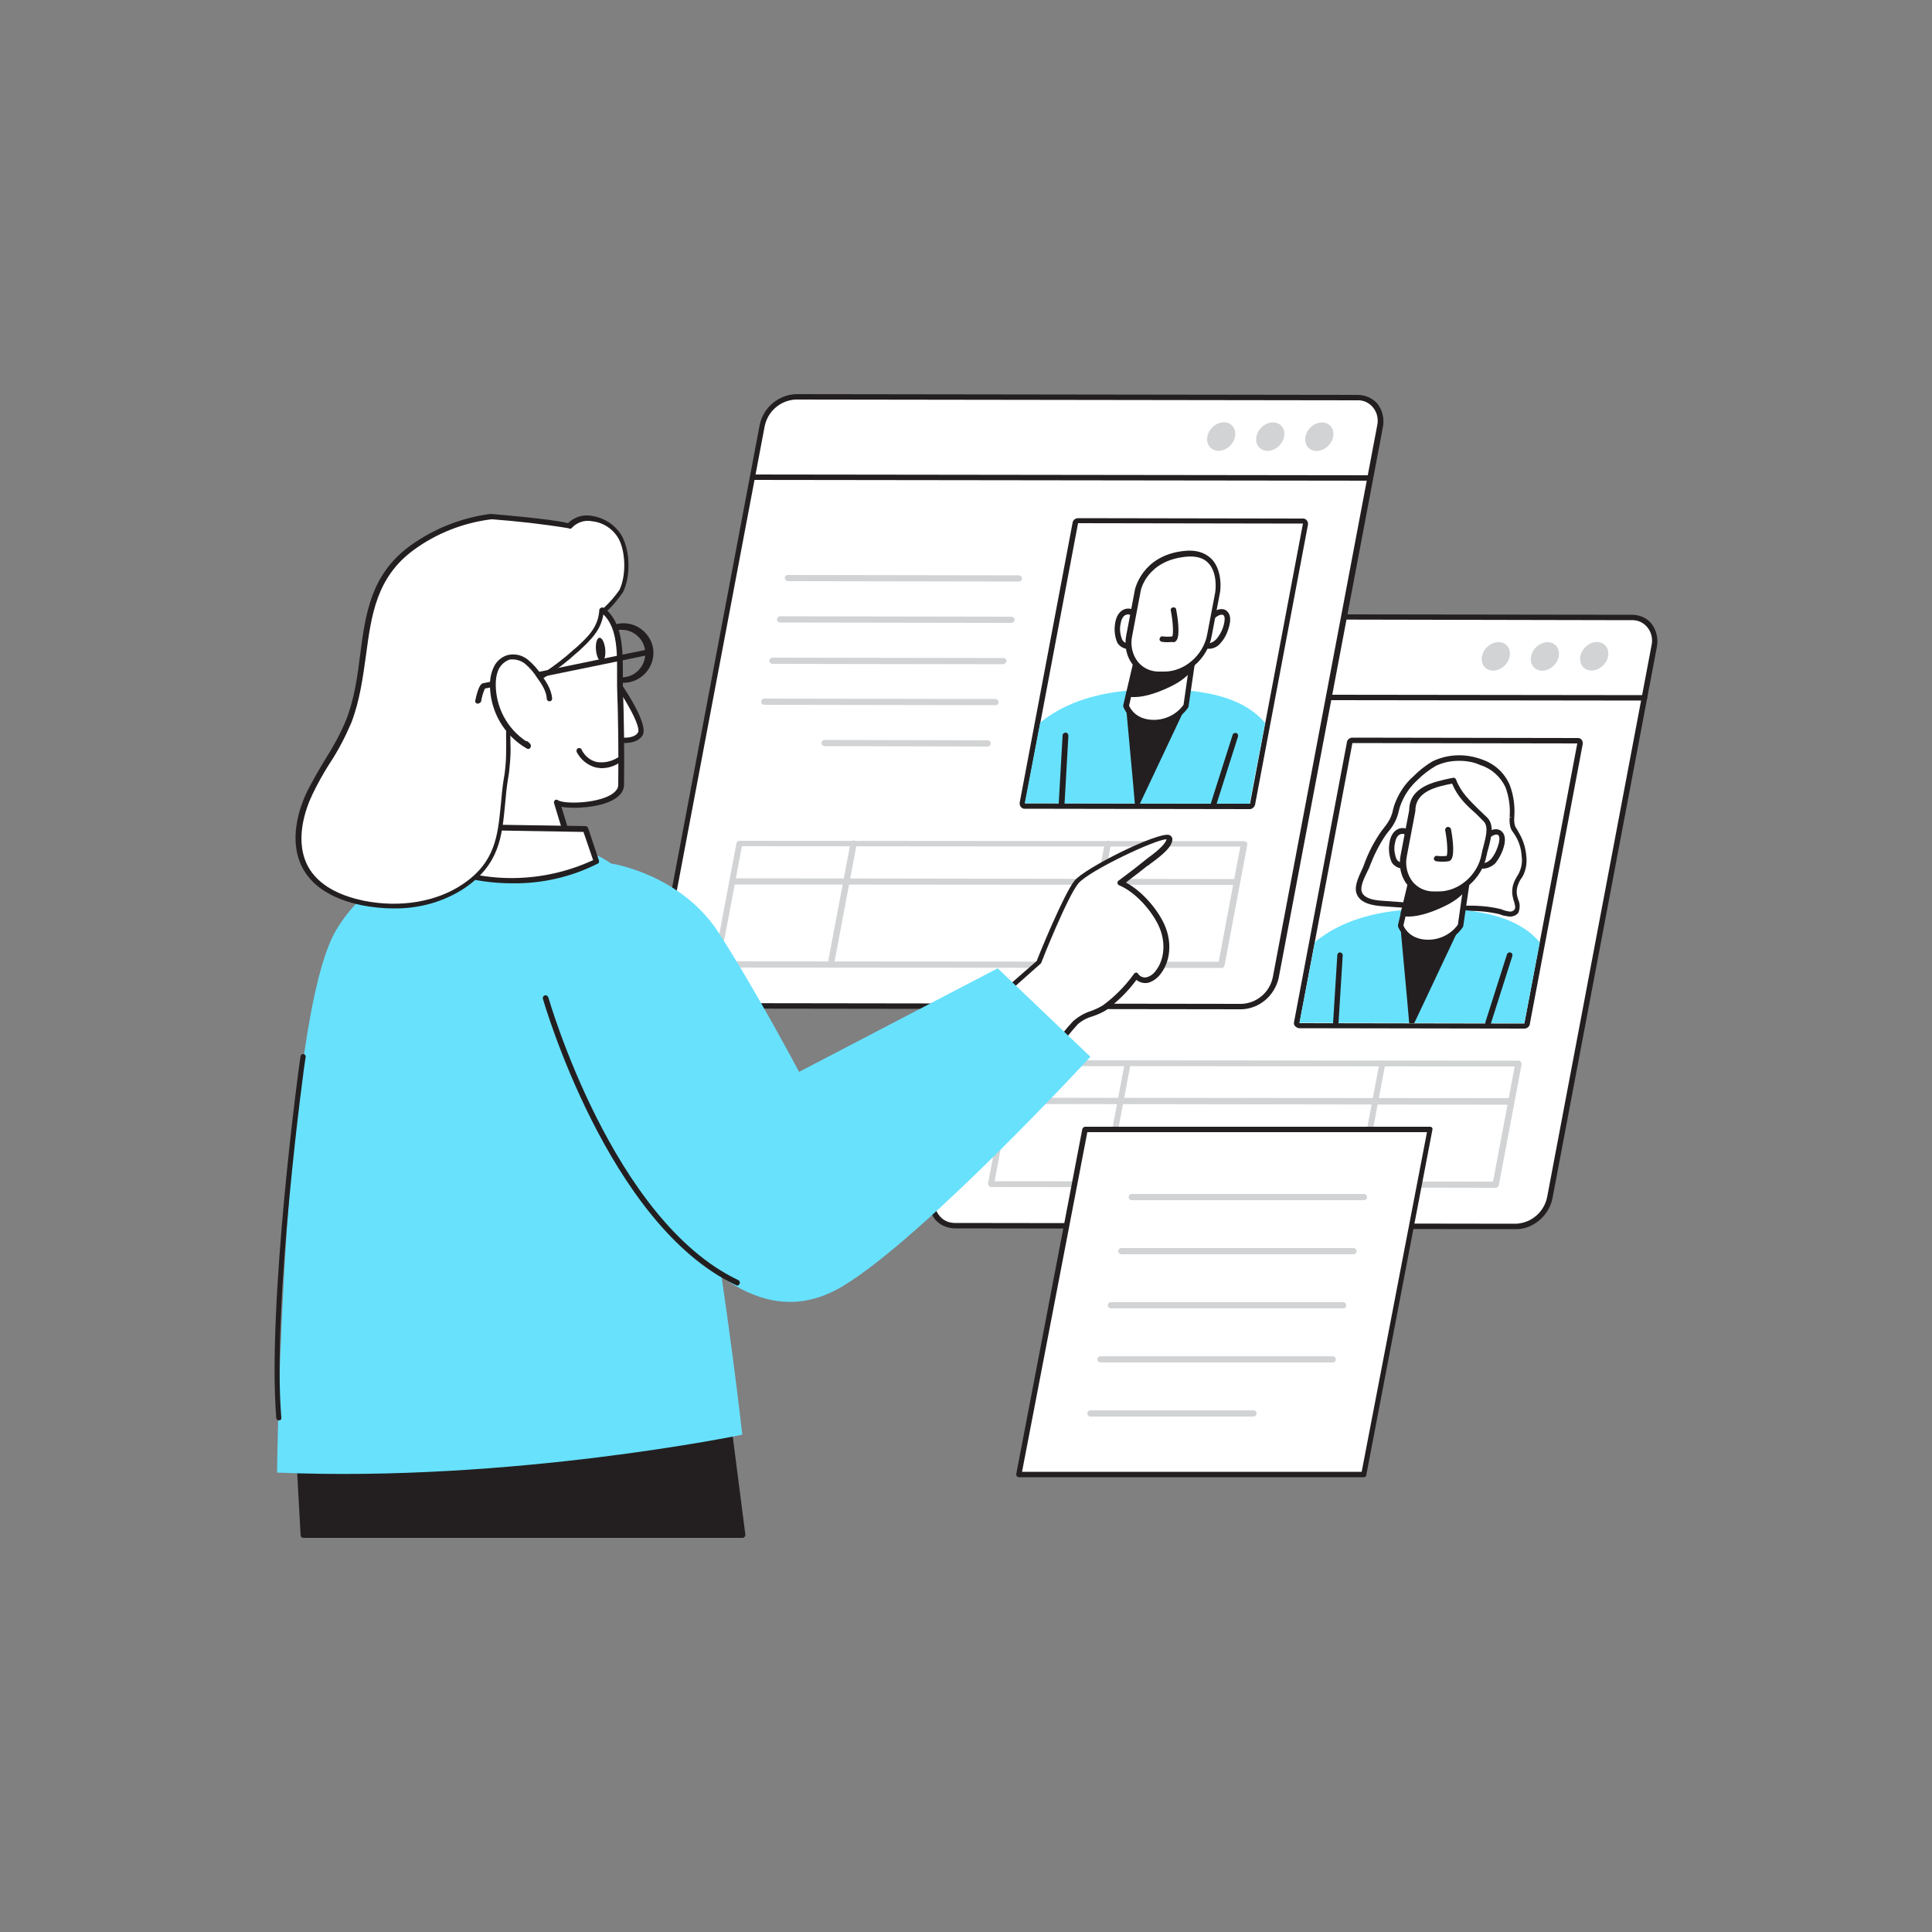 <svg transform="scale(1)" version="1.1" id="Layer_1" xmlns="http://www.w3.org/2000/svg" xmlns:xlink="http://www.w3.org/1999/xlink" x="0px" y="0px" viewBox="0 0 500 500" xml:space="preserve" class="show_show__wrapper__graphic__5Waiy "><rect x="0" y="0" width="500" height="500" fill="#808080" stroke="none"/><title>React</title><style type="text/css">
	.st0{fill:#FFFFFF;}
	.st1{fill:#231F20;}
	.st2{fill:#D1D3D4;}
	.st3{fill:#68E1FD;}
</style><g id="Screen_2"><path class="st0" d="M247.1,317.2l145.3,0.2c4.3-0.2,7.8-3.3,8.7-7.5l27-142.7c0.8-4.1-1.8-7.5-5.8-7.5L277,159.5
		c-4.3,0.2-7.8,3.3-8.7,7.5l-27,142.7C240.5,313.8,243.1,317.2,247.1,317.2z"></path><path class="st1" d="M392.5,318.1L392.5,318.1l-145.3-0.2l0,0c-2,0-3.9-0.8-5.2-2.3c-1.3-1.7-1.8-3.9-1.4-6l27-142.7
		c0.8-4.4,5-8,9.4-8l0,0l145.3,0.2c2,0,3.9,0.8,5.1,2.3c1.3,1.7,1.8,3.9,1.4,6l-27,142.6C401,314.5,396.8,318.1,392.5,318.1z
		 M247.1,316.5l145.3,0.2l0,0c3.9-0.2,7.2-3,8-6.9l27-142.7c0.4-1.7,0-3.5-1.1-4.8c-1-1.2-2.5-1.9-4.1-1.8L277,160.2l0,0
		c-3.9,0.2-7.2,3-8,6.9l-27,142.7c-0.4,1.7,0,3.5,1.1,4.8C244.1,315.9,245.6,316.5,247.1,316.5z"></path><path class="st1" d="M425.6,181.3L425.6,181.3l-159.8-0.2c-0.4,0-0.7-0.3-0.7-0.7c0-0.4,0.3-0.7,0.7-0.7l0,0l159.8,0.2
		c0.4,0,0.7,0.3,0.7,0.7C426.3,181,426,181.3,425.6,181.3z"></path><ellipse class="st2" transform="matrix(0.686 -0.728 0.728 0.686 5.848 353.515)" cx="412.5" cy="170" rx="4" ry="3.3"></ellipse><ellipse class="st2" transform="matrix(0.686 -0.728 0.728 0.686 1.861 344.248)" cx="399.7" cy="170" rx="4" ry="3.3"></ellipse><ellipse class="st2" transform="matrix(0.686 -0.728 0.728 0.686 -2.129 334.984)" cx="387" cy="170" rx="4" ry="3.3"></ellipse><polygon class="st0" points="350,192.3 336.3,264.8 394.5,264.8 408.3,192.4 	"></polygon><path class="st1" d="M350,192.3l58.2,0.1l-13.7,72.5l-58.2-0.1L350,192.3 M350,190.9c-0.7,0-1.3,0.5-1.4,1.1l-13.7,72.5
		c-0.1,0.4,0,0.8,0.3,1.1c0.3,0.3,0.7,0.5,1.1,0.5l58.2,0.1l0,0c0.7,0,1.3-0.5,1.4-1.1l13.7-72.5c0.1-0.8-0.3-1.5-1.1-1.6
		c-0.1,0-0.2,0-0.3,0L350,190.9z"></path><path class="st0" d="M391.4,211.3c-0.1,0.9,0,1.9,0.3,2.8c0.3,0.5,0.6,1,1,1.5c1.2,1.8,1.8,3.8,1.9,5.9c0.1,1.4,0,2.9-0.6,4.2
		c-0.4,1-1.1,1.8-1.5,2.8c-0.5,1.2-0.5,2.4-0.2,3.6c0.3,1.1,1,2.4,0.4,3.4c-0.5,0.7-1.3,1-2.1,0.9c-0.8-0.1-1.6-0.3-2.3-0.6
		c-4.3-1.2-9.6-0.6-14.1-1l-16.7-1.2c-2.3-0.2-5.1-0.7-5.7-2.9c-0.5-1.9,1.3-5,2-6.7c1.1-3,2.6-5.9,4.4-8.6c1-1.2,1.9-2.6,2.6-4
		c0.4-0.9,0.5-1.9,0.8-2.9c1-2.8,2.6-5.3,4.8-7.3c1.4-1.5,3.1-2.7,4.9-3.7c6.1-3.2,16.2-1,19,5.7
		C391.2,205.8,391.6,208.6,391.4,211.3z"></path><path class="st1" d="M390.8,237.2h-0.2c-0.7-0.1-1.4-0.2-2-0.4l-0.5-0.2c-3-0.7-6.2-1-9.3-0.8c-1.7,0-3.2,0-4.7-0.1l-16.7-1.2
		c-3.7-0.3-5.8-1.4-6.4-3.5c-0.5-1.7,0.6-4.1,1.5-6c0.2-0.4,0.4-0.9,0.5-1.2c1.1-3.1,2.6-6,4.5-8.7c0.2-0.3,0.5-0.6,0.7-0.9
		c0.7-0.9,1.4-1.9,1.8-2.9c0.2-0.6,0.4-1.1,0.5-1.7c0.1-0.4,0.2-0.8,0.3-1.1c1-2.9,2.7-5.6,5-7.6c1.5-1.5,3.1-2.8,5-3.9
		c4-1.9,8.5-2,12.6-0.5c3.3,1.1,5.9,3.4,7.3,6.6c1,2.6,1.4,5.5,1.2,8.3l0,0v0.1c-0.1,0.8,0,1.6,0.2,2.3c0.2,0.4,0.4,0.7,0.6,1
		l0.2,0.4c1.2,1.9,1.9,4,2.1,6.3c0.2,1.6,0,3.1-0.6,4.6c-0.2,0.5-0.5,1-0.8,1.4c-0.3,0.4-0.5,0.9-0.7,1.4c-0.4,1-0.5,2.1-0.2,3.2
		c0.1,0.2,0.1,0.4,0.2,0.7c0.5,1,0.5,2.2,0.1,3.3C392.7,236.7,391.8,237.2,390.8,237.2z M377.6,196.9c-2.1,0-4.1,0.4-6,1.3
		c-1.7,1-3.3,2.2-4.7,3.6c-2.1,1.9-3.7,4.3-4.6,7c-0.1,0.4-0.2,0.7-0.3,1.1c-0.4,1.9-1.3,3.7-2.6,5.2l-0.7,0.9
		c-1.8,2.6-3.2,5.5-4.3,8.4c-0.1,0.4-0.4,0.8-0.6,1.3c-0.8,1.6-1.8,3.8-1.4,5c0.4,1.4,2.1,2.2,5.1,2.4l16.7,1.2
		c1.5,0.1,3,0.1,4.6,0.1c3.2-0.1,6.5,0.1,9.7,0.9l0.5,0.2c0.5,0.2,1.1,0.3,1.6,0.4c0.5,0.1,1.1-0.1,1.4-0.6c0.3-0.5,0-1.3-0.2-2.1
		c-0.1-0.2-0.2-0.5-0.2-0.7c-0.4-1.4-0.3-2.8,0.2-4.1c0.2-0.5,0.5-1.1,0.8-1.6c0.3-0.4,0.5-0.8,0.7-1.3c0.5-1.2,0.7-2.6,0.5-3.9
		c-0.1-2-0.7-3.9-1.8-5.6l-0.2-0.3c-0.3-0.4-0.6-0.8-0.8-1.3c-0.3-0.9-0.4-1.9-0.3-2.9l0.7-0.1h-0.7c0.2-2.6-0.2-5.3-1.1-7.7
		c-1.3-2.7-3.6-4.8-6.5-5.7C381.4,197.2,379.5,196.9,377.6,196.9z"></path><path class="st3" d="M340.3,243.8l-4,20.9l58.2,0.1l4-20.9c-4.8-5.8-12.9-7.7-20-8.4c-2.7-0.2-5.3-0.3-7.5-0.3h-0.5
		c-2,0-4.4,0.1-7,0.3h-0.1C356,236.1,347.2,238.1,340.3,243.8z"></path><path class="st1" d="M362.4,239.5L362.4,239.5l1.8,19.6l0.5,5.7h1.3l2.7-5.7l9.2-19.5c0,0,0,0,0-0.1l0,0
		C374.5,238.4,366.4,238.4,362.4,239.5z"></path><path class="st0" d="M378,239.5c-1.9,2.7-5.1,4.3-8.4,4.3c-5.6,0-7.1-4.4-7.1-4.4l4-17h14L378,239.5z"></path><path class="st1" d="M369.6,244.6L369.6,244.6c-3.4,0.2-6.5-1.8-7.8-4.8c0-0.1,0-0.3,0-0.4l4-17.1c0.1-0.3,0.4-0.6,0.7-0.6l0,0h14
		c0.2,0,0.4,0.1,0.5,0.2c0.1,0.2,0.2,0.4,0.2,0.6l-2.5,17.1c0,0.1,0,0.2-0.1,0.3C376.6,242.9,373.2,244.6,369.6,244.6z M363.2,239.5
		c0.3,0.8,1.9,3.7,6.4,3.7l0,0c3,0,5.9-1.4,7.7-3.9l2.3-16.1H367L363.2,239.5z M378,239.5L378,239.5z"></path><path class="st1" d="M379,229.8c-1.4,1.6-3.1,2.9-5,3.8c-3.1,1.6-7.6,3.4-10.8,2.8l1.9-7.2c2.5,0.3,5,0.3,7.4,0.1
		c2.3-0.1,4.5-0.5,6.6-1.3C379.6,227.8,379.6,229.1,379,229.8z"></path><path class="st1" d="M364.5,237.2c-0.5,0-0.9,0-1.4-0.1c-0.2,0-0.4-0.1-0.5-0.3c-0.1-0.2-0.1-0.4-0.1-0.6l1.9-7.2
		c0.1-0.3,0.4-0.6,0.8-0.5c2.4,0.3,4.8,0.3,7.2,0.1c2.2-0.1,4.4-0.5,6.5-1.2c0.4-0.2,0.8,0,1,0.3c0.4,0.9,0.2,1.9-0.4,2.6
		c-1.4,1.7-3.2,3-5.2,4C372.1,235.4,368,237.2,364.5,237.2z M364.1,235.8c3.4,0.1,7.8-1.9,9.6-2.8c1.8-0.9,3.4-2.1,4.7-3.6l0,0
		c0.1-0.1,0.2-0.3,0.2-0.4c-2,0.6-4,0.9-6.1,1c-2.3,0.3-4.7,0.3-7,0L364.1,235.8z"></path><path class="st1" d="M385.1,265.5c-0.1,0-0.1,0-0.2,0c-0.4-0.1-0.6-0.5-0.5-0.9L390,247c0.1-0.4,0.5-0.6,0.9-0.5s0.6,0.5,0.5,0.9
		l-5.6,17.6C385.7,265.3,385.4,265.5,385.1,265.5z"></path><path class="st1" d="M345.7,265.5L345.7,265.5c-0.4,0-0.7-0.4-0.7-0.8c0,0,0,0,0,0l1.1-17.6c0.1-0.4,0.4-0.7,0.8-0.6
		c0.3,0.1,0.6,0.3,0.6,0.7l-1.1,17.6C346.4,265.2,346.1,265.5,345.7,265.5z"></path><path class="st0" d="M365.4,218.5c0.3-4-4.3-5-5-0.3c-0.3,1.5-0.1,3,0.4,4.4c0.5,1.1,1.8,1.6,2.8,1.1c0.1,0,0.1-0.1,0.2-0.1"></path><path class="st1" d="M362.8,224.7c-0.3,0-0.5,0-0.8-0.1c-0.8-0.3-1.5-0.8-1.9-1.6c-0.6-1.5-0.8-3.2-0.5-4.9
		c0.4-2.8,2.1-3.9,3.6-3.8s3,1.7,2.8,4.2c0,0.4-0.4,0.7-0.8,0.7c-0.4,0-0.7-0.4-0.7-0.8c0.1-1.6-0.7-2.6-1.5-2.6s-1.7,0.5-2,2.5
		c-0.3,1.3-0.1,2.7,0.4,4c0.2,0.4,0.6,0.7,1,0.9c0.4,0.1,0.7,0,1-0.1c0.3-0.2,0.8-0.1,1,0.3c0.2,0.3,0.1,0.8-0.3,1l0,0
		C363.8,224.6,363.3,224.7,362.8,224.7z"></path><path class="st0" d="M383.5,218.6c1.2-4,6.2-5,5.1-0.3c-0.3,1.6-1.1,3.1-2.1,4.4c-1,1.2-2.5,1.7-3.4,1"></path><path class="st1" d="M384,224.8c-0.5,0-1-0.1-1.4-0.4c-0.3-0.2-0.4-0.7-0.2-1c0,0,0,0,0,0c0.2-0.3,0.7-0.4,1-0.2
		c0.6,0.4,1.6,0,2.5-0.9c1-1.2,1.6-2.6,2-4.1c0.1-0.5,0.4-2-0.4-2.2s-2.6,0.8-3.3,2.9c-0.1,0.4-0.5,0.6-0.9,0.5
		c-0.4-0.1-0.6-0.5-0.5-0.9l0,0c0.9-2.8,3.3-4.3,5-3.8c0.5,0.1,2.2,0.9,1.5,4c-0.4,1.7-1.2,3.3-2.3,4.7
		C386.3,224.1,385.2,224.7,384,224.8z"></path><path class="st0" d="M365.5,209.8l-2.2,11.6c-1,5.6,2.5,10.1,7.9,10.1h1.1c5.4,0,10.6-4.5,11.7-10.1c0.5-2.8,2.5-7.2,0.4-9.3
		c-3.3-3.4-6.4-5.5-8.2-10.1C372,202.8,365.5,204,365.5,209.8z"></path><path class="st1" d="M372.3,232.2h-1.2c-2.6,0.1-5.1-1.1-6.8-3.1c-1.8-2.2-2.4-5.1-1.8-7.9l2.2-11.5c0-6.1,6.5-7.4,10.8-8.3
		l0.5-0.1c0.3-0.1,0.7,0.1,0.8,0.4c1.3,3.4,3.5,5.4,5.9,7.8c0.7,0.7,1.5,1.4,2.2,2.1c1.9,1.9,1,5.2,0.3,7.9c-0.2,0.7-0.4,1.4-0.5,2
		C383.6,227.4,378,232.2,372.3,232.2z M375.8,202.8c-4.1,0.8-9.5,2-9.5,7c0,0,0,0.1,0,0.1l-2.2,11.6c-0.5,2.3,0,4.8,1.5,6.7
		c1.4,1.7,3.5,2.6,5.7,2.5h1.1c5.1,0,10-4.2,11-9.5c0.1-0.6,0.3-1.4,0.5-2.1c0.6-2.4,1.4-5.1,0.1-6.5c-0.7-0.7-1.4-1.4-2.1-2.1
		C379.4,208.3,377.2,206.2,375.8,202.8L375.8,202.8z M365.5,209.8L365.5,209.8z"></path><path class="st1" d="M373.3,223c-0.5,0-1,0-1.6-0.1c-0.4-0.1-0.7-0.4-0.6-0.8s0.4-0.7,0.8-0.6c0.8,0.1,1.7,0.1,2.5,0
		c0.3-0.7,0.2-3.7-0.4-6.7c0-0.4,0.3-0.8,0.7-0.8c0.3,0,0.7,0.2,0.8,0.5c0.3,1.5,1.1,6.5,0.1,7.9c-0.2,0.3-0.5,0.5-0.8,0.5
		C374.3,223,373.8,223,373.3,223z"></path><path class="st2" d="M334.7,207.4L334.7,207.4l-59.8-0.1c-0.4,0-0.8-0.3-0.8-0.8c0-0.4,0.3-0.8,0.8-0.8c0,0,0,0,0,0l0,0l59.8,0.1
		c0.4,0,0.7,0.4,0.7,0.9C335.4,207,335.1,207.3,334.7,207.4L334.7,207.4z"></path><path class="st2" d="M332.7,218L332.7,218l-59.8-0.1c-0.4,0-0.8-0.3-0.8-0.8c0-0.4,0.3-0.8,0.8-0.8c0,0,0,0,0,0l0,0l59.8,0.1
		c0.4,0,0.8,0.4,0.8,0.8C333.5,217.7,333.2,218,332.7,218L332.7,218z"></path><path class="st2" d="M330.7,228.7L330.7,228.7l-59.8-0.1c-0.4,0-0.8-0.3-0.8-0.8c0-0.4,0.3-0.8,0.8-0.8c0,0,0,0,0,0l0,0l59.8,0.1
		c0.4,0,0.7,0.4,0.7,0.9C331.4,228.4,331.1,228.6,330.7,228.7L330.7,228.7z"></path><path class="st2" d="M328.7,239.4L328.7,239.4l-59.8-0.1c-0.4,0-0.8-0.3-0.8-0.8c0-0.4,0.3-0.8,0.8-0.8c0,0,0,0,0,0l0,0l59.8,0.1
		c0.4,0,0.8,0.4,0.8,0.8C329.5,239,329.1,239.4,328.7,239.4z"></path><path class="st2" d="M326.7,250L326.7,250h-42.2c-0.4,0-0.8-0.3-0.8-0.8c0-0.4,0.3-0.8,0.8-0.8c0,0,0,0,0,0l0,0l42.2,0.1
		c0.4,0,0.8,0.3,0.8,0.7c0,0,0,0,0,0C327.4,249.7,327.1,250,326.7,250z"></path><path class="st2" d="M387.1,307.4L387.1,307.4l-130.6-0.2c-0.2,0-0.5-0.1-0.6-0.3c-0.1-0.2-0.2-0.4-0.2-0.6l5.9-31.3
		c0.1-0.4,0.4-0.6,0.8-0.6l0,0l130.6,0.1c0.2,0,0.5,0.1,0.6,0.3c0.1,0.2,0.2,0.4,0.2,0.6l-5.9,31.3
		C387.8,307.1,387.5,307.4,387.1,307.4z M257.4,305.7l129,0.1l5.6-29.8l-129-0.1L257.4,305.7z"></path><path class="st2" d="M390.7,285.9L390.7,285.9l-130.1-0.2c-0.4,0-0.8-0.3-0.8-0.8c0,0,0,0,0,0c0-0.4,0.3-0.8,0.8-0.8l0,0l130.1,0.1
		c0.4,0,0.8,0.4,0.8,0.8C391.5,285.5,391.1,285.9,390.7,285.9z"></path><path class="st2" d="M351.8,307.3h-0.1c-0.4-0.1-0.7-0.5-0.6-0.9l5.9-31.3c0.1-0.4,0.5-0.7,0.9-0.6c0.4,0.1,0.6,0.5,0.6,0.9
		l-5.9,31.3C352.5,307.1,352.1,307.3,351.8,307.3z"></path><path class="st2" d="M285.9,307.3h-0.1c-0.4-0.1-0.7-0.5-0.6-0.9l5.9-31.4c0.1-0.4,0.5-0.7,0.9-0.6c0.4,0.1,0.6,0.5,0.6,0.9
		l-5.9,31.3C286.6,307,286.3,307.3,285.9,307.3z"></path></g><g id="Screen_1"><path class="st0" d="M176.1,260.4l145.3,0.2c4.3-0.2,7.8-3.3,8.7-7.5l27-142.7c0.8-4.1-1.8-7.5-5.8-7.5L206,102.7
		c-4.3,0.2-7.8,3.3-8.7,7.5l-27,142.7C169.5,257,172.1,260.4,176.1,260.4z"></path><path class="st1" d="M321.4,261.2L321.4,261.2L176.1,261c-2,0-3.9-0.8-5.1-2.3c-1.3-1.7-1.9-3.9-1.4-6l27-142.7
		c0.9-4.5,4.8-7.8,9.4-8l0,0l145.3,0.2c2,0,3.9,0.8,5.2,2.3c1.3,1.7,1.8,3.9,1.4,6l-27,142.7C329.8,257.7,326,261,321.4,261.2z
		 M176.1,259.6l145.3,0.2l0,0c3.9-0.2,7.2-3,8-6.9l27-142.7c0.4-1.7,0-3.5-1.1-4.8c-1-1.2-2.5-1.9-4.1-1.8l-145.3-0.2l0,0
		c-3.9,0.2-7.2,3-8,6.9l-27,142.7c-0.4,1.7,0,3.5,1.1,4.8C173,259,174.5,259.7,176.1,259.6L176.1,259.6z"></path><path class="st1" d="M354.6,124.4L354.6,124.4l-159.8-0.2c-0.4,0-0.7-0.3-0.7-0.7c0-0.4,0.3-0.7,0.7-0.7l0,0l159.8,0.2
		c0.4,0,0.7,0.3,0.7,0.7C355.3,124.1,355,124.4,354.6,124.4z"></path><ellipse class="st2" transform="matrix(0.686 -0.728 0.728 0.686 24.895 283.973)" cx="341.4" cy="113.1" rx="4" ry="3.3"></ellipse><ellipse class="st2" transform="matrix(0.686 -0.728 0.728 0.686 20.921 274.708)" cx="328.7" cy="113.1" rx="4" ry="3.3"></ellipse><ellipse class="st2" transform="matrix(0.686 -0.728 0.728 0.686 16.933 265.442)" cx="316" cy="113.1" rx="4" ry="3.3"></ellipse><polygon class="st0" points="279,135.4 265.3,207.9 323.5,208 337.2,135.5 	"></polygon><path class="st1" d="M279,135.4l58.2,0.1L323.5,208l-58.2-0.1L279,135.4 M279,134.1c-0.7,0-1.3,0.5-1.4,1.1l-13.7,72.5
		c-0.1,0.8,0.4,1.5,1.1,1.6c0.1,0,0.2,0,0.2,0l58.2,0.1l0,0c0.7,0,1.2-0.5,1.4-1.1l13.7-72.5c0.1-0.8-0.4-1.5-1.1-1.6
		c-0.1,0-0.2,0-0.2,0L279,134.1z"></path><path class="st3" d="M269.2,187l-4,20.9l58.2,0.1l4-20.9c-4.8-5.8-12.9-7.7-20-8.4c-2.7-0.3-5.3-0.3-7.5-0.3h-0.5
		c-2,0-4.4,0.1-7,0.3h-0.1C285,179.3,276.2,181.3,269.2,187z"></path><path class="st1" d="M291.4,182.7L291.4,182.7l1.8,19.6l0.5,5.7h1.3l2.7-5.7l9.2-19.5v-0.1l0,0
		C303.4,181.5,295.3,181.5,291.4,182.7z"></path><path class="st0" d="M306.9,182.7c-1.9,2.7-5.1,4.3-8.4,4.3c-5.6,0-7.1-4.4-7.1-4.4l4-17.1h14L306.9,182.7z"></path><path class="st1" d="M298.5,187.8L298.5,187.8c-3.4,0.2-6.5-1.8-7.8-4.9c0-0.1,0-0.3,0-0.4l4-17.1c0.1-0.3,0.4-0.6,0.7-0.6h14
		c0.2,0,0.4,0.1,0.5,0.3c0.1,0.2,0.2,0.4,0.2,0.6l-2.5,17.1c0,0.1-0.1,0.2-0.1,0.3C305.5,186,302.1,187.8,298.5,187.8z M292.2,182.6
		c0.3,0.8,1.9,3.7,6.4,3.7l0,0c3,0,5.9-1.4,7.7-3.9l2.3-16.1H296L292.2,182.6z M306.9,182.7L306.9,182.7z"></path><path class="st1" d="M308,172.9c-1.4,1.6-3.1,2.9-5,3.8c-3.1,1.6-7.6,3.4-10.8,2.8l1.9-7.2c2.5,0.3,5,0.3,7.4,0.1
		c2.3-0.1,4.5-0.5,6.7-1.3C308.6,171,308.6,172.2,308,172.9z"></path><path class="st1" d="M293.5,180.4c-0.5,0-0.9,0-1.4-0.1c-0.2,0-0.4-0.1-0.5-0.3c-0.1-0.2-0.1-0.4-0.1-0.6l1.9-7.2
		c0.1-0.3,0.4-0.6,0.8-0.5c2.4,0.3,4.8,0.3,7.2,0.1c2.2-0.1,4.4-0.5,6.5-1.2c0.4-0.2,0.8,0,1,0.3c0.4,0.9,0.2,1.9-0.4,2.6
		c-1.4,1.7-3.2,3-5.2,4C301.1,178.6,297,180.4,293.5,180.4z M293.1,179c3.4,0.1,7.8-1.9,9.6-2.8c1.8-0.9,3.4-2.1,4.7-3.6l0,0
		c0.1-0.1,0.2-0.3,0.2-0.4c-2,0.6-4,0.9-6,1c-2.3,0.3-4.7,0.3-7,0L293.1,179z"></path><path class="st1" d="M314.1,208.7c-0.1,0-0.1,0-0.2,0c-0.4-0.1-0.6-0.5-0.5-0.9c0,0,0,0,0,0l5.6-17.6c0.1-0.4,0.5-0.6,0.9-0.5
		c0.4,0.1,0.6,0.5,0.5,0.9l-5.6,17.6C314.7,208.5,314.4,208.7,314.1,208.7z"></path><path class="st1" d="M274.7,208.7L274.7,208.7c-0.4,0-0.7-0.4-0.7-0.8l1-17.6c0-0.4,0.4-0.7,0.8-0.7c0.4,0,0.7,0.4,0.7,0.8l0,0
		l-1,17.6C275.4,208.4,275.1,208.7,274.7,208.7z"></path><path class="st0" d="M294.3,161.7c0.3-4-4.3-5-5-0.3c-0.3,1.5-0.1,3,0.5,4.4c0.5,1.1,1.7,1.6,2.8,1.1c0.1,0,0.1-0.1,0.2-0.1"></path><path class="st1" d="M291.8,167.9c-0.3,0-0.5,0-0.8-0.1c-0.8-0.3-1.5-0.8-1.9-1.6c-0.6-1.5-0.8-3.2-0.5-4.9
		c0.4-2.8,2.1-3.9,3.6-3.8s3,1.7,2.8,4.2c0,0.4-0.4,0.7-0.8,0.7c-0.4,0-0.7-0.4-0.7-0.8c0.1-1.6-0.7-2.6-1.5-2.6s-1.7,0.5-2,2.5
		c-0.3,1.3-0.1,2.7,0.4,4c0.2,0.4,0.6,0.8,1,0.9c0.4,0.1,0.7,0,1-0.1c0.4-0.2,0.8-0.1,1,0.3c0.2,0.4,0.1,0.8-0.3,1c0,0,0,0,0,0
		C292.7,167.8,292.3,167.9,291.8,167.9z"></path><path class="st0" d="M312.4,161.7c1.2-4,6.2-5,5.1-0.3c-0.3,1.6-1.1,3.1-2.1,4.4c-1,1.2-2.5,1.7-3.4,1"></path><path class="st1" d="M312.9,167.9c-0.5,0-1-0.1-1.4-0.4c-0.3-0.2-0.4-0.7-0.2-1c0.2-0.3,0.7-0.4,1-0.2c0.6,0.4,1.6,0,2.5-0.9
		c1-1.2,1.7-2.6,2-4.1c0.1-0.5,0.4-2-0.4-2.2s-2.6,0.8-3.3,2.9c-0.1,0.4-0.5,0.6-0.9,0.5c-0.4-0.1-0.6-0.5-0.5-0.9c0,0,0,0,0,0
		c0.9-2.8,3.3-4.3,5-3.9c0.5,0.1,2.2,0.9,1.5,4c-0.4,1.7-1.1,3.4-2.3,4.7C315.2,167.3,314.1,167.9,312.9,167.9z"></path><path class="st0" d="M294.5,152.9l-2.2,11.6c-1.1,5.6,2.5,10.1,7.9,10.1h1.1c5.4,0,10.6-4.5,11.7-10.1l2.1-11
		c0,0,1.8-11.2-8.6-10.1S294.5,152.9,294.5,152.9z"></path><path class="st1" d="M301.3,175.3h-1.2c-2.6,0.1-5.1-1.1-6.8-3.1c-1.8-2.2-2.4-5.1-1.8-7.9l2.2-11.6c0-0.1,1.8-8.9,12.6-10.1
		c3.2-0.4,5.6,0.4,7.3,2.1c3,3.2,2.2,8.6,2.1,8.8l-2.1,11C312.6,170.5,307,175.3,301.3,175.3z M295.2,153l-2.2,11.6
		c-0.5,2.3,0,4.8,1.5,6.7c1.4,1.7,3.5,2.6,5.7,2.5h1.2c5.1,0,10-4.2,11-9.5l2.1-11c0,0,0.8-4.9-1.8-7.6c-1.3-1.4-3.4-1.9-6-1.6
		C296.8,145.2,295.2,152.7,295.2,153z"></path><path class="st1" d="M302.3,166.2c-0.5,0-1,0-1.6-0.1c-0.4-0.1-0.7-0.4-0.6-0.8s0.4-0.7,0.8-0.6c0.8,0.1,1.7,0.1,2.5,0
		c0.3-0.7,0.2-3.7-0.4-6.7c-0.1-0.4,0.2-0.8,0.6-0.8c0,0,0,0,0,0c0.4-0.1,0.8,0.2,0.8,0.6c0,0,0,0,0,0c0.3,1.5,1.1,6.5,0.1,7.9
		c-0.2,0.3-0.5,0.5-0.8,0.5C303.3,166.1,302.8,166.2,302.3,166.2z"></path><path class="st2" d="M263.7,150.5L263.7,150.5l-59.8-0.1c-0.4,0-0.8-0.4-0.8-0.8c0-0.4,0.3-0.8,0.8-0.8l0,0l59.8,0.1
		c0.4,0,0.8,0.4,0.8,0.8C264.5,150.2,264.1,150.5,263.7,150.5z"></path><path class="st2" d="M261.7,161.2L261.7,161.2l-59.8-0.1c-0.4,0-0.8-0.3-0.8-0.8c0-0.4,0.3-0.8,0.8-0.8c0,0,0,0,0,0l0,0l59.8,0.1
		c0.4,0,0.8,0.3,0.9,0.7c0,0.4-0.3,0.8-0.7,0.9C261.8,161.2,261.7,161.2,261.7,161.2z"></path><path class="st2" d="M259.7,171.9L259.7,171.9l-59.8-0.1c-0.4,0-0.8-0.4-0.8-0.8c0-0.4,0.3-0.8,0.8-0.8l0,0l59.8,0.1
		c0.4,0,0.8,0.3,0.8,0.8C260.4,171.5,260.1,171.8,259.7,171.9C259.7,171.9,259.7,171.9,259.7,171.9z"></path><path class="st2" d="M257.6,182.5L257.6,182.5l-59.8-0.1c-0.4,0-0.8-0.3-0.8-0.8c0-0.4,0.3-0.8,0.8-0.8c0,0,0,0,0,0l0,0l59.8,0.1
		c0.4,0,0.8,0.3,0.8,0.8c0,0,0,0,0,0C258.4,182.2,258.1,182.5,257.6,182.5z"></path><path class="st2" d="M255.6,193.2L255.6,193.2l-42.2-0.1c-0.4,0-0.8-0.4-0.8-0.8c0-0.4,0.3-0.8,0.8-0.8l0,0l42.2,0.1
		c0.4,0,0.8,0.3,0.8,0.8C256.4,192.8,256.1,193.2,255.6,193.2C255.6,193.2,255.6,193.2,255.6,193.2z"></path><path class="st2" d="M316.1,250.5L316.1,250.5l-130.6-0.1c-0.2,0-0.5-0.1-0.6-0.3c-0.2-0.2-0.2-0.4-0.2-0.6l5.9-31.3
		c0.1-0.4,0.4-0.6,0.8-0.6l0,0l130.6,0.1c0.2,0,0.5,0.1,0.6,0.3c0.2,0.2,0.2,0.4,0.2,0.6l-5.9,31.3
		C316.8,250.3,316.5,250.5,316.1,250.5z M186.4,248.8l129,0.1l5.6-29.8l-129-0.1L186.4,248.8z"></path><path class="st2" d="M319.7,229L319.7,229l-130.1-0.1c-0.4,0-0.8-0.3-0.8-0.8c0,0,0,0,0,0c0-0.4,0.3-0.8,0.8-0.8l0,0l130.1,0.2
		c0.4,0,0.8,0.3,0.8,0.8C320.5,228.7,320.1,229,319.7,229C319.7,229,319.7,229,319.7,229z"></path><path class="st2" d="M280.7,250.5h-0.1c-0.4-0.1-0.7-0.5-0.6-0.9l5.9-31.3c0.1-0.4,0.4-0.7,0.9-0.7c0.4,0.1,0.7,0.4,0.7,0.9
		c0,0,0,0.1,0,0.1l-5.9,31.3C281.4,250.2,281.1,250.5,280.7,250.5z"></path><path class="st2" d="M214.9,250.4h-0.1c-0.4-0.1-0.7-0.5-0.6-0.9l5.9-31.3c0.1-0.4,0.4-0.7,0.9-0.7c0.4,0.1,0.7,0.4,0.7,0.9
		c0,0,0,0.1,0,0.1l-5.9,31.3C215.5,250.1,215.2,250.4,214.9,250.4z"></path></g><g id="Character"><path class="st1" d="M78.5,397.3l-2.4-43.6l108-19.8c0.1,1.1,4.8,37.3,8.1,63.4L78.5,397.3z"></path><path class="st1" d="M192.2,398H78.5c-0.4,0-0.7-0.3-0.7-0.7l-2.4-43.6c0-0.4,0.2-0.7,0.6-0.7l108-19.8c0.2,0,0.4,0,0.5,0.1
		c0.2,0.1,0.3,0.3,0.3,0.5c0.1,1.2,5.7,44.7,8.1,63.4c0,0.2,0,0.4-0.2,0.5C192.6,397.9,192.4,398,192.2,398z M79.1,396.6h112.3
		c-2.8-21.6-7.2-56.3-7.9-61.9L76.8,354.3L79.1,396.6z"></path><path class="st0" d="M249.9,265.7l19.1-16.6c0,0,6.9-17.4,9.8-20.7s23.8-13.6,24-11.3s-4.8,5.4-6.2,6.6c-2.1,1.7-4.3,3.3-6.5,5
		c4.4,1.8,8.8,6.9,10.7,11.1c1.7,3.8,1.6,8.5-0.9,11.9c-0.7,1-1.6,1.7-2.7,2c-1.1,0.3-2.4-0.1-3-1.1l-0.3,0.4
		c-2.2,3-4.9,5.7-7.9,7.9c-2.5,1.6-5.5,1.8-7.5,3.9c-2.9,3-5.3,7-7.8,10.3l-14,18.6L249.9,265.7z"></path><path class="st1" d="M256.5,294.2h-0.1c-0.3-0.1-0.5-0.3-0.5-0.5l-6.7-27.8c-0.1-0.3,0-0.5,0.2-0.7l18.9-16.5
		c0.7-1.9,7.1-17.5,9.8-20.8s21.6-12.7,24.5-11.8c0.4,0.1,0.7,0.5,0.8,0.9c0.2,2-2.6,4.3-5.5,6.4c-0.4,0.3-0.7,0.6-1,0.7
		c-1.5,1.2-3,2.4-4.5,3.5l-1,0.8c4.3,2.3,8.3,7.1,10,11c1.9,4.3,1.6,9.2-1,12.6c-0.8,1.1-1.9,1.9-3.1,2.3c-1.1,0.3-2.3,0-3.2-0.7
		c-2.2,3-4.9,5.6-7.8,7.8c-1.1,0.7-2.3,1.2-3.5,1.6c-1.4,0.4-2.8,1.1-3.9,2.1c-1.9,2.1-3.7,4.3-5.2,6.7c-0.8,1.2-1.6,2.4-2.5,3.5
		l-14.1,18.6C257,294.1,256.8,294.2,256.5,294.2z M250.6,266l6.2,25.9l13.2-17.4c0.8-1.1,1.6-2.2,2.4-3.4c1.6-2.5,3.4-4.8,5.4-6.9
		c1.3-1.1,2.8-2,4.4-2.5c1.1-0.4,2.2-0.9,3.2-1.5c3-2.2,5.6-4.8,7.8-7.8l0.3-0.4c0.1-0.2,0.4-0.3,0.6-0.3c0.2,0,0.4,0.2,0.5,0.4
		c0.5,0.7,1.4,1,2.2,0.8c1-0.3,1.8-0.9,2.4-1.8c2.2-2.9,2.5-7.3,0.8-11.2s-6-9-10.4-10.8c-0.2-0.1-0.4-0.3-0.4-0.6
		c0-0.3,0.1-0.5,0.3-0.6l2-1.5c1.5-1.1,3-2.3,4.5-3.5l1-0.8c1.4-1,4.6-3.4,4.9-4.9c-2.8,0-20,8.1-22.8,11.4s-9.6,20.4-9.6,20.5
		c0,0.1-0.1,0.2-0.2,0.3L250.6,266z"></path><path class="st3" d="M71.7,381.1c0,0,1.4-117,15.3-140.4s52.2-30.1,71.2-17.2s33.9,147.8,33.9,147.8S132.4,383.7,71.7,381.1z"></path><path class="st3" d="M158.3,223.5c0,0,17.9,2.7,27.7,17.9s20.8,36,20.8,36l51.4-26.8l24,22.9c0,0-43.1,46.7-64,59.3
		c-19.7,11.9-35.1-4.6-45.9-15.2c-4.5-4.5-11.6-15.5-11.6-15.5L158.3,223.5z"></path><path class="st1" d="M161.1,176.7c-4.2-0.2-7.6-3.8-7.4-8s3.8-7.6,8-7.4s7.6,3.8,7.4,8c-0.2,4-3.4,7.2-7.4,7.4H161.1z M161.1,163
		h-0.5c-3.4,0.1-6,3-5.9,6.4c0.1,3.4,3,6,6.4,5.9c3.4-0.1,6-3,5.9-6.4C166.9,165.7,164.3,163.1,161.1,163z"></path><path class="st0" d="M158.3,174.8c0,0,9,12.5,7.4,15.2s-7.6,1.2-7.6,1.2"></path><path class="st1" d="M161.5,192.3c-1.2,0-2.4-0.2-3.6-0.4c-0.4-0.1-0.6-0.5-0.5-0.9c0.1-0.4,0.5-0.6,0.9-0.5c1.5,0.4,5.6,1,6.8-0.9
		c0.9-1.4-3.1-8.6-7.3-14.4c-0.2-0.3-0.2-0.7,0.1-1c0,0,0,0,0,0c0.3-0.2,0.7-0.2,1,0.1c0,0,0,0,0,0c1.6,2.1,9.2,13,7.4,16
		C165.3,191.9,163.3,192.3,161.5,192.3z"></path><path class="st0" d="M155.8,157.9c5.6,4.2,4.4,13.6,4.6,19.6c0.3,8.5,0.4,17,0.3,25.6c-0.1,5.4-14,6.1-16.6,4.6l4,13.2l-30.8-2
		l0.5-17.7c0,0-3.9-24.3,1.1-35.5s16.7-11.2,16.7-11.2S150.3,153.8,155.8,157.9z"></path><path class="st1" d="M148.1,221.6L148.1,221.6l-30.8-2c-0.4,0-0.7-0.3-0.7-0.7l0.5-17.7c-0.2-0.9-3.9-24.5,1.2-35.8
		c5.1-11.5,17.1-11.6,17.3-11.6l0,0c0.6,0,15.1-0.7,20.7,3.5l0,0c4.9,3.7,4.9,11,4.9,16.9c0,1.2,0,2.3,0,3.3
		c0.3,8.5,0.4,17.1,0.3,25.6c0,1.1-0.5,2.6-2.8,3.9c-3.6,2-10.2,2.4-13.4,1.8l3.6,11.9c0.1,0.4-0.1,0.8-0.5,0.9
		C148.3,221.6,148.2,221.6,148.1,221.6L148.1,221.6z M118,218.2l29.1,1.9l-3.7-12.2c-0.1-0.3,0-0.6,0.2-0.8c0.2-0.2,0.5-0.2,0.8,0
		c1.6,1,9.5,0.9,13.5-1.3c1.4-0.8,2.1-1.7,2.1-2.7c0.1-8.5,0-17.1-0.3-25.6c0-1,0-2.2,0-3.4c0-5.6,0.1-12.5-4.3-15.7l0,0
		c-5.2-3.9-19.6-3.2-19.8-3.2l0,0c-7,0.2-13.2,4.4-16,10.7c-4.9,10.9-1.1,34.9-1,35.1L118,218.2z"></path><path class="st0" d="M111.7,223.5l2.1-9.5l37.7,0.6l2.8,8.4C154.3,222.9,135.5,233.8,111.7,223.5z"></path><path class="st1" d="M132.6,228.6c-7.3,0-14.5-1.5-21.2-4.5c-0.3-0.1-0.5-0.5-0.4-0.8l2.1-9.5c0.1-0.3,0.4-0.5,0.7-0.6l0,0
		l37.7,0.6c0.3,0,0.6,0.2,0.7,0.5l2.8,8.4c0.1,0.3,0,0.7-0.3,0.8C147.8,227,140.2,228.7,132.6,228.6z M112.5,223.1
		c13.1,5.7,28,5.5,41-0.5l-2.5-7.3l-36.6-0.6L112.5,223.1z"></path><path class="st1" d="M72.2,367.6c-0.4,0-0.7-0.3-0.7-0.6c-2.4-29.5,5.9-91.9,6.3-93.7c0.1-0.4,0.5-0.6,0.8-0.5c0,0,0,0,0,0
		c0.4,0.1,0.6,0.5,0.5,0.8c-0.4,1.8-8.7,63.9-6.3,93.2C72.9,367.3,72.6,367.6,72.2,367.6C72.2,367.6,72.2,367.6,72.2,367.6
		L72.2,367.6z"></path><path class="st0" d="M131,201.4c-1.8,11.1,0.1,20.4-10.9,27.9c-7.6,5.1-17.3,6.2-26.2,4.4c-5.6-1.1-11.4-3.6-14.4-8.5
		c-3.7-5.9-2.3-13.7,0.7-20s7.5-11.9,10-18.3c6.2-15.9,1.1-33.8,16.4-45c6-4.3,13-7.1,20.4-8c2.1-0.3,20.5,2.1,20.3,2.4
		c3.5-4,10.9-1.6,13.3,3.2c1.9,3.7,2,9.9,0.1,13.7c-0.3,0.5-5.1,6.6-5,4.8c-0.3,4.8-3.2,7.3-6.8,10.7s-7.8,5.9-11.7,8.8
		c-7.6,5.7-5,12.8-5.7,20.9C131.3,199.3,131.1,200.4,131,201.4z"></path><path class="st1" d="M101.8,235.1c-2.7,0-5.4-0.3-8.1-0.8c-4.9-1-11.5-3.3-14.9-8.8c-4.7-7.6-1.1-17,0.7-20.7
		c1.4-2.7,2.9-5.4,4.5-8c2.1-3.3,4-6.7,5.5-10.3c2.2-5.5,3-11.4,3.7-17c1.4-10.8,2.8-20.9,13-28.3c6.1-4.4,13.2-7.2,20.7-8.2
		c0.2,0,16.1,1.3,20.1,2.4c1.6-1.6,3.9-2.3,6.1-1.9c3.4,0.5,6.4,2.5,8,5.5c2,4,2.1,10.4,0.1,14.3c0,0-3.2,4.6-5,5.4
		c-0.6,4.4-3.3,6.9-6.5,9.9l-0.5,0.4c-2.4,2.2-5,4.2-7.8,6c-1.4,0.9-2.7,1.9-4,2.9c-5.4,4.1-5.4,8.9-5.3,14.4c0.1,2,0,4-0.2,6
		c-0.1,1.1-0.2,2.1-0.4,3.1c-0.4,2.4-0.6,4.6-0.8,6.9c-0.8,8.3-1.5,15.4-10.4,21.5C114.9,233.4,108.4,235.2,101.8,235.1z
		 M127.5,134.4c-0.1,0-0.3,0-0.4,0c-7.2,0.9-14.1,3.6-20,7.9c-9.7,7.1-11,16.9-12.4,27.4c-0.8,5.7-1.6,11.7-3.8,17.4
		c-1.6,3.7-3.4,7.2-5.6,10.5c-1.6,2.5-3.1,5.2-4.4,7.9c-1.7,3.5-5.1,12.4-0.8,19.4c3.2,5.1,9.3,7.2,14,8.2
		c9.5,1.9,18.9,0.3,25.7-4.3c8.4-5.7,9-12.5,9.8-20.4c0.2-2.2,0.4-4.6,0.8-7l0,0c0.2-1,0.3-2,0.4-3c0.2-1.9,0.2-3.9,0.2-5.9
		c-0.1-5.7-0.1-11.1,5.9-15.6c1.3-1,2.7-2,4-2.9c2.7-1.8,5.2-3.7,7.6-5.9l0.5-0.4c3.3-3,5.8-5.4,6.1-9.8l0,0c0-0.4,0.4-0.7,0.8-0.7
		c0.1,0,0.3,0.1,0.4,0.1c1.5-1.4,2.8-2.9,4-4.6c1.7-3.5,1.7-9.5-0.1-13.1c-1.4-2.6-4-4.4-7-4.7c-1.9-0.4-3.9,0.3-5.2,1.7
		c-0.2,0.3-0.6,0.3-0.9,0.1C140.4,135.6,133.9,134.9,127.5,134.4z"></path><path class="st0" d="M160.2,196.7c0,0-6.4,4.3-10.2-2.4"></path><path class="st1" d="M155.7,198.8c-0.5,0-1-0.1-1.6-0.2c-2.1-0.6-3.8-2-4.8-3.9c-0.2-0.3-0.1-0.8,0.2-1c0,0,0,0,0,0
		c0.3-0.2,0.8-0.1,1,0.2c0,0,0,0,0,0.1c0.8,1.6,2.2,2.8,3.9,3.2c1.9,0.3,3.8-0.1,5.4-1.1c0.3-0.2,0.8-0.1,1,0.2
		c0.2,0.3,0.1,0.7-0.2,0.9C159.2,198.2,157.5,198.8,155.7,198.8z"></path><path class="st1" d="M123.6,182.1h-0.1c-0.4-0.1-0.6-0.5-0.5-0.8c0,0,0,0,0,0c0.9-4.3,1.7-4.4,2.1-4.5c0.7-0.1,28.4-5.8,42.9-8.8
		c0.4-0.1,0.7,0.2,0.8,0.6c0.1,0.4-0.1,0.7-0.5,0.8c0,0,0,0,0,0c-1.7,0.4-40,8.2-42.8,8.8c-0.5,1.1-0.8,2.2-1,3.4
		C124.3,181.9,123.9,182.1,123.6,182.1z"></path><path class="st0" d="M142.2,180.9c-0.1-2.1-1.4-4-2.6-5.8c-0.9-1.4-2-2.7-3.2-3.7c-1.3-1.1-3-1.5-4.6-1.2c-1.4,0.4-2.6,1.4-3.2,2.8
		c-0.6,1.3-0.9,2.8-0.9,4.3c0,6.5,3.5,12.6,9.1,15.9l-0.5-0.5"></path><path class="st1" d="M136.6,193.8c-0.1,0-0.2,0-0.3-0.1c-5.9-3.4-9.5-9.7-9.5-16.5c0-1.6,0.3-3.1,1-4.6c0.7-1.5,2.1-2.7,3.7-3.1
		c1.9-0.4,3.8,0.1,5.2,1.3c1.3,1.1,2.5,2.4,3.4,3.9c1.2,1.6,2.6,3.7,2.8,6.1c0,0.4-0.3,0.7-0.7,0.7c-0.4,0-0.7-0.3-0.7-0.7
		c-0.1-2-1.4-3.9-2.5-5.4c-0.8-1.3-1.9-2.6-3.1-3.6c-1.1-0.9-2.6-1.3-4-1.1c-1.2,0.4-2.2,1.3-2.8,2.4c-0.6,1.3-0.8,2.6-0.8,4
		c0,5.9,2.9,11.4,7.8,14.7c0.2,0,0.4,0,0.6,0.2l0.5,0.5c0.2,0.3,0.3,0.6,0.1,0.9C137.1,193.8,136.9,193.9,136.6,193.8z"></path><ellipse class="st1" transform="matrix(0.995 -9.584575e-02 9.584575e-02 0.995 -15.409 15.679)" cx="155.5" cy="168.2" rx="1.2" ry="3.1"></ellipse><path class="st1" d="M190.8,332.7c-0.1,0-0.2,0-0.3-0.1c-33.2-15.6-49.8-73.5-50-74.1c-0.1-0.4,0.1-0.8,0.5-0.9
		c0.4-0.1,0.7,0.1,0.9,0.5c0,0,0,0,0,0c0.2,0.6,16.6,57.8,49.2,73.2c0.3,0.2,0.5,0.6,0.3,0.9C191.3,332.5,191.1,332.7,190.8,332.7
		L190.8,332.7z"></path></g><g id="Note"><polygon class="st0" points="353,381.6 263.7,381.6 280.8,292.3 370.1,292.3 	"></polygon><path class="st1" d="M353,382.3h-89.3c-0.4,0-0.7-0.3-0.7-0.7c0,0,0-0.1,0-0.1l17.1-89.3c0.1-0.3,0.4-0.6,0.7-0.6h89.3
		c0.2,0,0.4,0.1,0.5,0.2c0.1,0.2,0.2,0.4,0.1,0.6l-17.1,89.3C353.6,382.1,353.3,382.3,353,382.3z M264.5,380.9h87.9l16.9-87.9h-87.9
		L264.5,380.9z"></path><path class="st2" d="M353,310.6h-60.1c-0.4,0-0.8-0.3-0.8-0.8c0-0.4,0.3-0.8,0.8-0.8c0,0,0,0,0,0H353c0.4,0,0.8,0.4,0.8,0.8
		C353.8,310.3,353.4,310.6,353,310.6z"></path><path class="st2" d="M350.3,324.6h-60.1c-0.4,0-0.8-0.3-0.8-0.8c0,0,0,0,0,0c0-0.4,0.3-0.8,0.8-0.8h60.1c0.4,0,0.8,0.3,0.8,0.8
		C351.1,324.3,350.7,324.6,350.3,324.6C350.3,324.6,350.3,324.6,350.3,324.6z"></path><path class="st2" d="M347.6,338.6h-60.1c-0.4,0-0.8-0.3-0.8-0.8c0-0.4,0.3-0.8,0.8-0.8c0,0,0,0,0,0h60.1c0.4,0,0.8,0.3,0.8,0.8
		c0,0,0,0,0,0C348.4,338.3,348.1,338.6,347.6,338.6z"></path><path class="st2" d="M344.9,352.6h-60.1c-0.4,0-0.8-0.3-0.8-0.8c0-0.4,0.3-0.8,0.8-0.8c0,0,0,0,0,0h60.1c0.4,0,0.8,0.3,0.8,0.8
		C345.7,352.3,345.4,352.6,344.9,352.6C344.9,352.6,344.9,352.6,344.9,352.6z"></path><path class="st2" d="M324.4,366.6h-42.2c-0.4,0-0.8-0.3-0.8-0.8c0,0,0,0,0,0c0-0.4,0.3-0.8,0.8-0.8h42.2c0.4,0,0.8,0.3,0.8,0.8
		C325.2,366.3,324.8,366.6,324.4,366.6C324.4,366.6,324.4,366.6,324.4,366.6z"></path></g></svg>